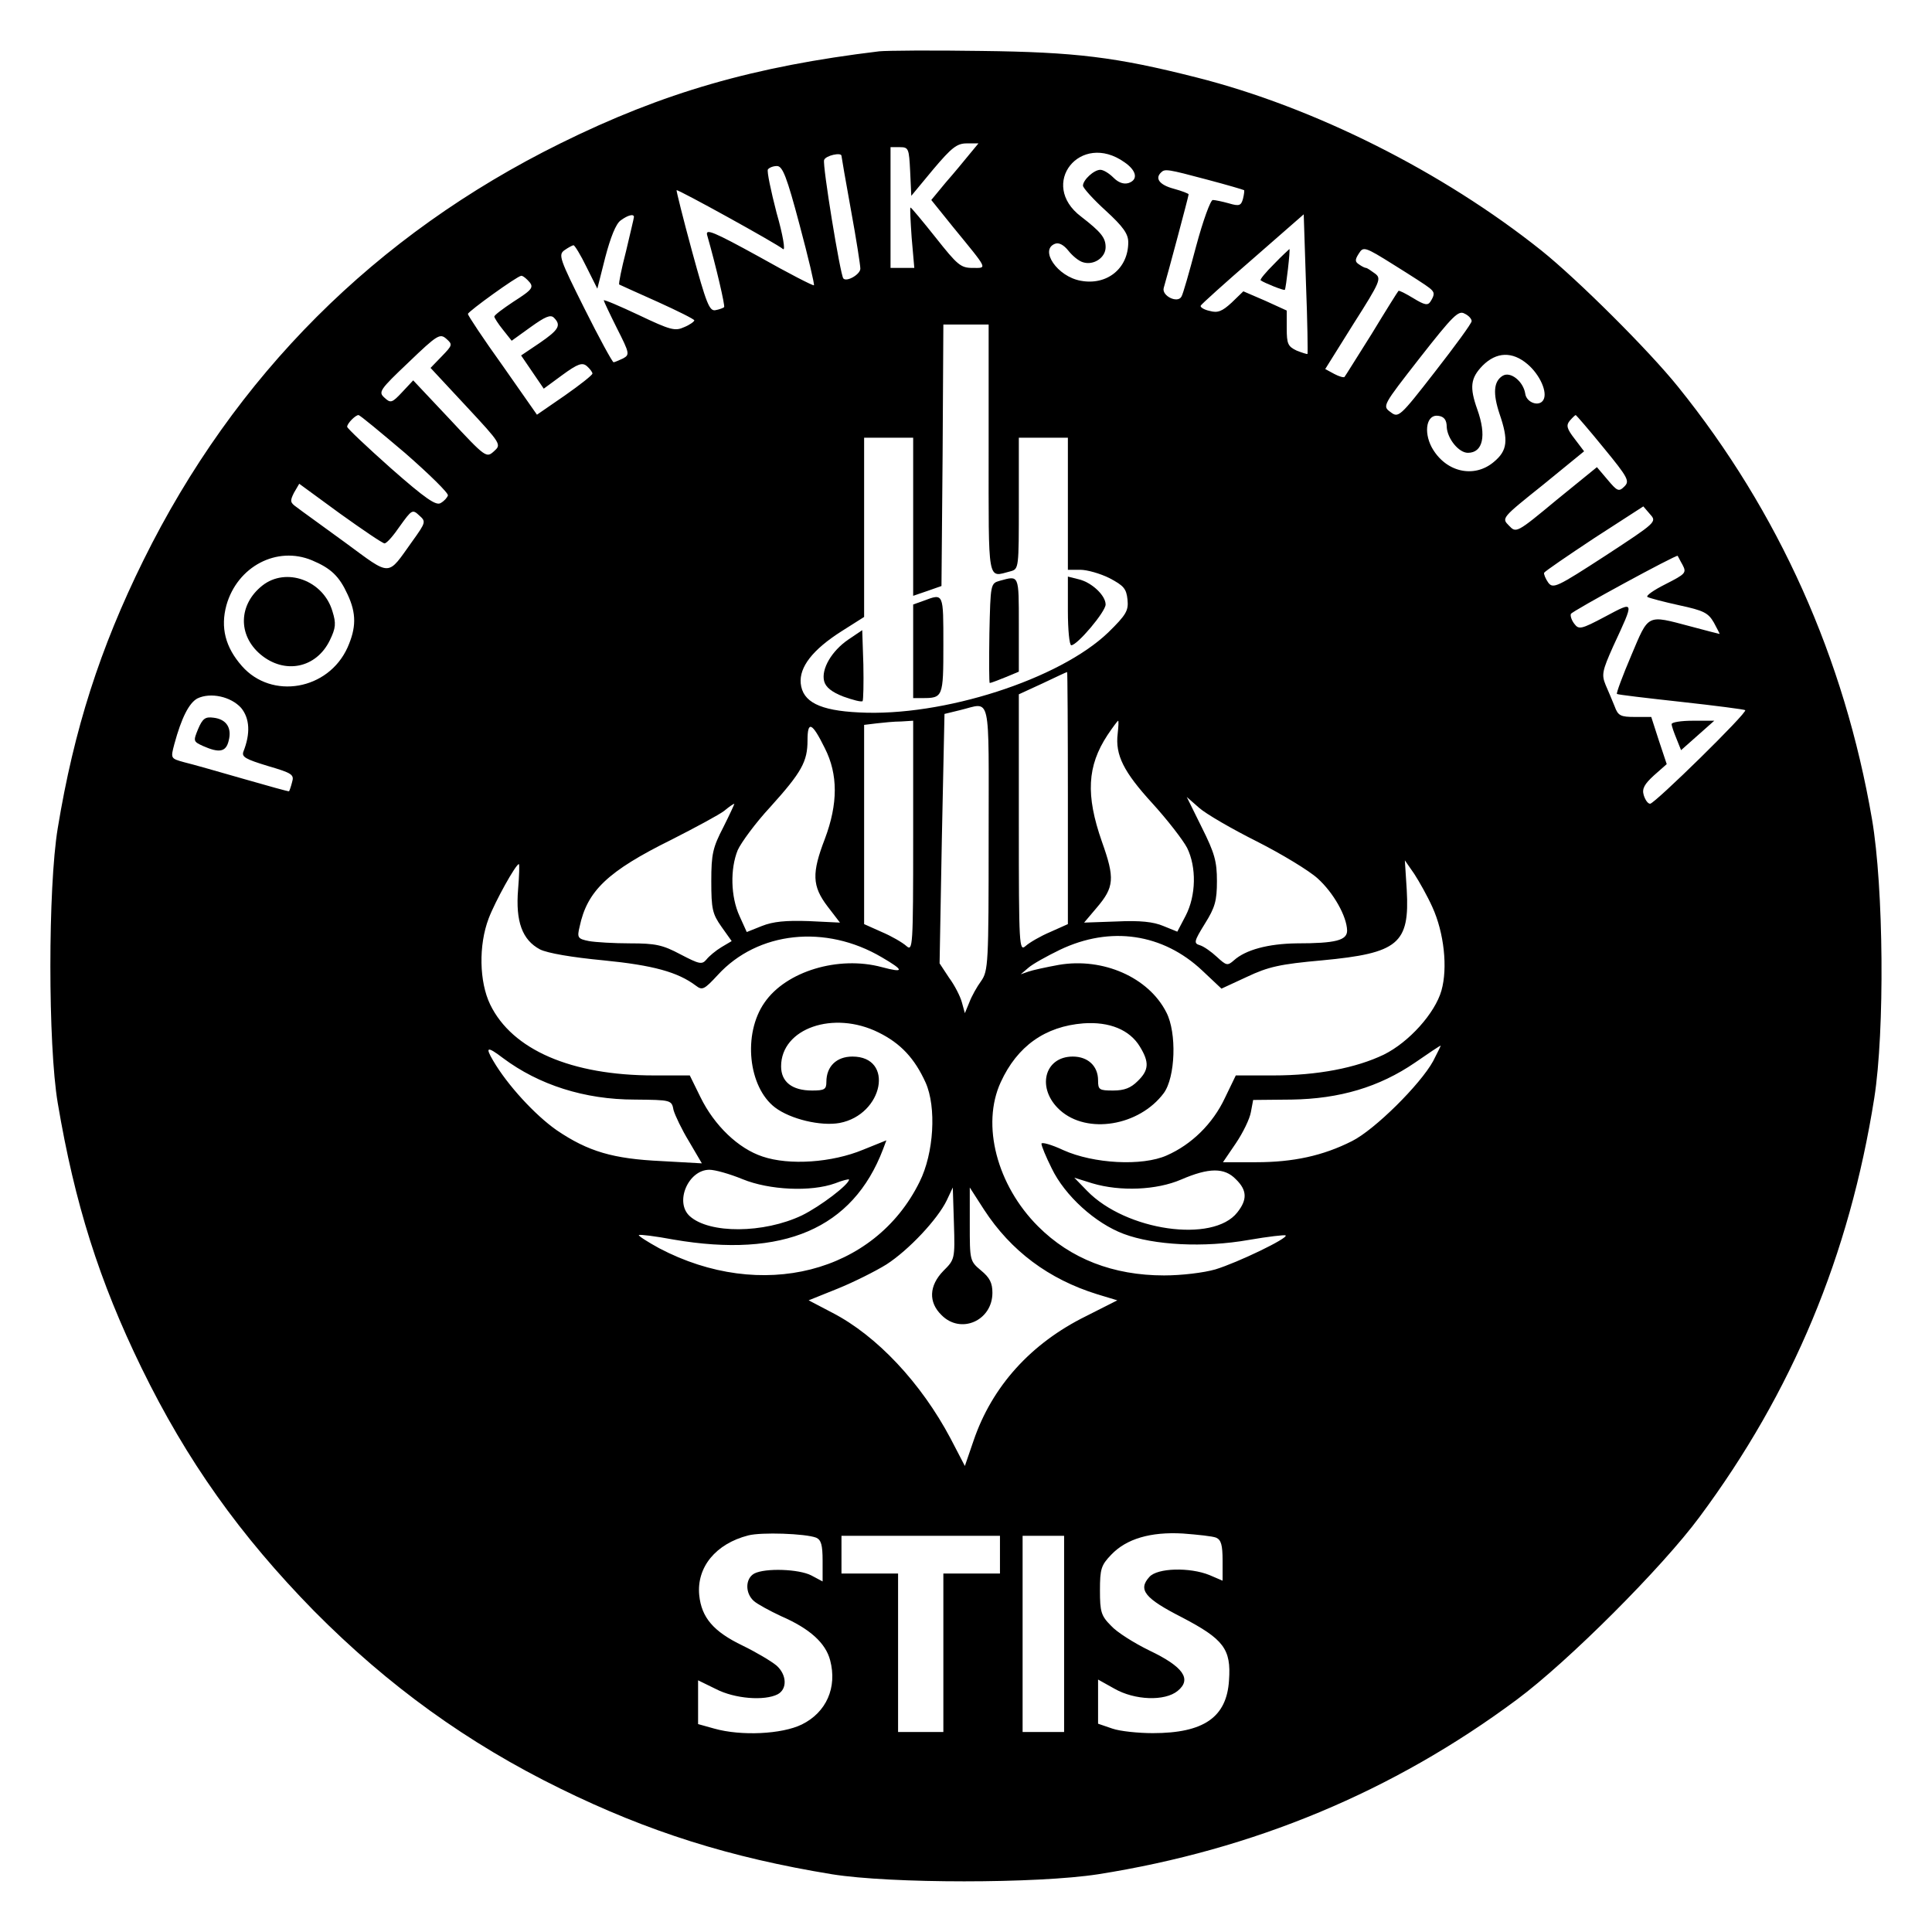<?xml version="1.0" standalone="no"?>
<!DOCTYPE svg PUBLIC "-//W3C//DTD SVG 20010904//EN"
 "http://www.w3.org/TR/2001/REC-SVG-20010904/DTD/svg10.dtd">
<svg version="1.0" xmlns="http://www.w3.org/2000/svg"
 width="512pt" height="512pt" viewBox="0 0 512 512"
 preserveAspectRatio="xMidYMid meet">

<g transform="translate(0,512) scale(0.1,-0.1)"
fill="#000000" stroke="none">
<path d="M2330 4984 c-332 -40 -572 -109 -845 -244 -490 -242 -863 -615 -1105
-1105 -115 -233 -184 -448 -227 -710 -26 -157 -26 -574 0 -728 45 -267 110
-472 222 -702 120 -246 261 -444 457 -644 197 -199 408 -351 653 -471 234
-115 451 -183 720 -227 156 -25 543 -25 705 0 412 65 782 219 1110 463 136
101 385 350 484 484 246 331 397 693 463 1110 28 178 25 558 -6 739 -73 426
-247 815 -514 1146 -78 97 -266 284 -362 361 -262 209 -602 380 -915 459 -213
54 -320 67 -570 70 -129 2 -251 1 -270 -1z m239 -273 c-13 -16 -41 -50 -63
-75 l-38 -46 58 -72 c94 -115 91 -108 51 -108 -31 0 -40 8 -97 80 -35 44 -65
80 -67 80 -2 0 0 -36 3 -80 l7 -80 -32 0 -31 0 0 160 0 160 25 0 c23 0 24 -4
27 -64 l3 -65 58 70 c49 58 63 69 89 69 l31 0 -24 -29z m411 -21 c32 -22 37
-46 11 -55 -13 -4 -27 1 -40 14 -12 12 -27 21 -35 21 -17 0 -46 -27 -46 -42 0
-6 27 -36 60 -66 47 -43 60 -62 60 -84 0 -70 -57 -115 -126 -102 -62 11 -110
82 -68 98 10 4 23 -3 35 -18 11 -14 28 -28 39 -31 28 -9 60 12 60 40 0 25 -12
40 -65 81 -114 86 -2 227 115 144z m-750 17 c0 -2 11 -66 25 -143 14 -76 25
-147 25 -156 0 -15 -36 -36 -45 -26 -8 8 -56 302 -51 314 4 12 46 21 46 11z
m-111 -183 c23 -86 40 -158 38 -160 -2 -2 -68 32 -146 76 -120 66 -142 75
-137 57 24 -84 48 -188 45 -191 -2 -2 -12 -6 -23 -8 -16 -3 -24 17 -62 156
-24 88 -42 161 -41 162 3 3 266 -142 282 -156 7 -6 0 37 -17 96 -15 58 -26
110 -23 115 4 5 14 9 24 9 15 0 26 -28 60 -156z m1080 120 c53 -14 97 -27 98
-28 1 -1 0 -11 -3 -23 -5 -18 -10 -20 -37 -12 -18 5 -37 9 -43 9 -6 0 -26 -55
-44 -122 -18 -68 -35 -128 -39 -134 -10 -19 -53 2 -47 23 10 34 66 243 66 248
0 2 -18 9 -40 15 -37 10 -50 27 -33 43 10 10 17 9 122 -19z m-1519 -99 c0 -3
-10 -44 -21 -91 -12 -46 -20 -86 -18 -88 2 -1 48 -22 102 -46 53 -24 97 -46
97 -49 0 -3 -12 -12 -27 -18 -24 -11 -36 -8 -120 32 -51 24 -93 42 -93 39 0
-2 16 -36 35 -74 34 -67 34 -70 16 -80 -11 -5 -22 -10 -25 -10 -3 0 -38 64
-77 142 -66 132 -70 143 -53 155 10 7 21 13 24 13 3 0 19 -26 34 -57 l29 -58
21 83 c14 53 28 89 41 98 19 14 35 18 35 9z m1785 -363 c-1 -1 -14 3 -29 9
-23 11 -26 18 -26 59 l0 47 -57 26 -58 25 -31 -30 c-25 -23 -37 -28 -58 -22
-15 3 -26 10 -24 14 2 4 64 60 138 124 l135 118 6 -184 c4 -101 5 -184 4 -186z
m323 175 c14 -11 15 -17 3 -36 -7 -11 -15 -10 -46 9 -20 12 -37 21 -39 19 -2
-2 -34 -53 -71 -114 -38 -60 -70 -112 -72 -114 -2 -2 -14 1 -27 8 l-24 13 75
120 c72 113 74 120 57 133 -11 8 -21 15 -24 15 -3 0 -11 4 -18 9 -11 7 -12 12
-1 29 12 19 15 19 93 -30 45 -28 87 -55 94 -61z m-2390 21 c19 -19 15 -24 -38
-58 -27 -18 -50 -35 -50 -39 0 -3 10 -19 23 -35 l23 -29 50 36 c39 28 53 34
62 25 20 -20 13 -32 -38 -67 l-49 -33 30 -44 30 -44 49 36 c41 30 53 34 65 24
8 -7 15 -16 15 -20 0 -4 -33 -30 -73 -58 l-74 -51 -91 130 c-51 71 -92 133
-92 137 1 7 130 100 141 101 3 1 10 -4 17 -11z m2502 -109 c0 -6 -44 -66 -97
-134 -94 -121 -97 -123 -118 -107 -22 16 -21 17 78 144 87 111 102 126 118
117 11 -5 19 -14 19 -20z m-1280 -339 c0 -362 -4 -340 58 -324 22 6 22 8 22
180 l0 174 65 0 65 0 0 -175 0 -175 33 0 c18 0 53 -10 77 -22 38 -20 45 -28
48 -57 3 -29 -3 -40 -51 -87 -129 -124 -438 -224 -661 -212 -104 5 -149 28
-154 77 -4 43 31 89 108 138 l60 38 0 238 0 237 65 0 65 0 0 -209 0 -210 38
13 37 13 3 347 2 346 60 0 60 0 0 -330z m-1449 246 l-30 -31 94 -101 c94 -101
94 -102 74 -120 -20 -18 -22 -17 -117 85 l-97 103 -29 -31 c-27 -29 -31 -30
-47 -15 -17 15 -13 21 64 94 76 73 83 77 100 62 17 -15 16 -17 -12 -46z m2877
-21 c33 -28 54 -75 42 -95 -11 -19 -45 -7 -48 17 -5 32 -39 60 -60 47 -24 -15
-26 -47 -8 -101 24 -70 21 -97 -15 -127 -53 -45 -129 -27 -165 39 -22 42 -13
88 18 83 15 -2 22 -11 22 -30 2 -31 32 -68 56 -68 40 0 50 45 25 115 -21 59
-18 83 14 116 37 37 79 38 119 4z m-2974 -236 c64 -56 115 -106 113 -112 -2
-6 -10 -15 -19 -20 -12 -8 -40 11 -132 92 -64 57 -116 106 -116 110 0 9 22 31
30 31 4 0 59 -46 124 -101z m3176 14 c65 -79 69 -88 55 -102 -15 -15 -19 -13
-45 18 l-28 33 -107 -87 c-106 -88 -107 -88 -126 -68 -20 20 -20 20 90 108
l109 89 -25 33 c-21 27 -23 36 -13 48 7 8 14 15 16 15 1 0 35 -39 74 -87z
m-3231 -253 c6 0 24 21 41 46 31 43 33 45 51 28 18 -16 18 -18 -18 -68 -68
-95 -54 -95 -178 -4 -60 44 -119 86 -129 94 -17 12 -18 16 -7 38 l14 24 108
-79 c60 -43 113 -79 118 -79z m3235 -33 c-128 -83 -138 -88 -151 -71 -7 10
-12 22 -11 26 2 4 62 45 133 92 l130 84 18 -21 c18 -20 17 -21 -119 -110z
m-3427 -12 c50 -21 72 -42 94 -90 24 -51 23 -89 0 -141 -51 -113 -201 -139
-280 -49 -44 50 -57 102 -41 161 29 103 134 158 227 119z m3632 -12 c11 -21 8
-24 -45 -51 -32 -16 -53 -31 -48 -34 5 -3 43 -13 84 -22 65 -14 77 -20 92 -46
9 -17 16 -30 15 -30 -1 0 -36 9 -77 20 -117 31 -110 34 -157 -77 -23 -54 -40
-100 -38 -102 2 -2 79 -11 170 -21 91 -10 168 -20 170 -22 7 -6 -240 -248
-252 -248 -6 0 -13 10 -17 23 -5 17 2 29 27 52 l34 30 -21 63 -20 62 -43 0
c-38 0 -45 3 -54 28 -6 15 -17 41 -24 57 -11 27 -9 37 20 102 57 123 58 121
-21 79 -64 -34 -70 -35 -82 -19 -7 9 -11 21 -9 26 2 7 280 158 283 154 1 -1 6
-12 13 -24z m-1629 -618 l0 -334 -47 -21 c-26 -11 -55 -28 -65 -37 -17 -15
-18 -2 -18 325 l0 342 63 29 c34 16 63 30 65 30 1 1 2 -150 2 -334z m-2191
239 c23 -28 25 -68 6 -116 -5 -14 6 -20 65 -38 65 -19 70 -23 64 -43 -3 -12
-7 -23 -8 -24 -1 -1 -55 14 -121 33 -66 19 -136 39 -157 44 -36 10 -36 10 -26
48 19 70 39 109 61 121 35 17 89 5 116 -25z m1981 -345 c0 -333 -1 -352 -20
-379 -11 -15 -25 -40 -31 -56 l-12 -29 -8 29 c-4 15 -19 45 -34 65 l-25 38 6
330 7 331 41 10 c84 20 76 55 76 -339z m-200 4 c0 -293 -1 -305 -18 -290 -10
9 -39 26 -65 37 l-47 21 0 264 0 264 33 4 c17 2 47 5 65 5 l32 2 0 -307z m542
273 c-7 -57 16 -102 92 -185 40 -44 81 -97 92 -118 25 -51 24 -126 -4 -180
l-22 -42 -37 15 c-26 11 -61 15 -124 12 l-86 -3 33 39 c47 55 49 78 14 176
-43 123 -39 200 15 282 14 21 27 38 28 38 2 0 1 -15 -1 -34z m-776 -39 c35
-69 35 -147 0 -240 -35 -91 -34 -125 7 -179 l33 -43 -83 4 c-60 2 -94 -1 -124
-13 l-40 -16 -19 42 c-24 52 -25 126 -5 175 9 20 47 72 86 114 84 93 99 121
99 177 0 53 12 48 46 -21z m1145 -247 c65 -33 138 -77 161 -98 42 -38 77 -100
78 -138 0 -26 -30 -34 -134 -34 -75 -1 -135 -17 -166 -45 -17 -15 -20 -14 -45
9 -15 14 -35 28 -45 31 -17 5 -16 10 13 57 27 43 32 61 32 113 0 52 -6 74 -40
142 l-40 81 33 -29 c18 -16 87 -56 153 -89z m-1414 38 c-28 -54 -32 -71 -32
-143 0 -74 3 -87 27 -121 l27 -38 -27 -16 c-15 -9 -33 -24 -40 -33 -12 -14
-19 -12 -69 14 -47 25 -66 29 -133 29 -43 0 -92 3 -109 6 -30 6 -32 9 -25 38
20 95 74 147 244 231 63 32 126 66 139 76 13 11 25 19 27 19 1 0 -12 -28 -29
-62z m1879 -212 c31 -68 41 -161 24 -221 -17 -60 -86 -137 -153 -170 -73 -35
-175 -55 -292 -55 l-100 0 -29 -60 c-32 -68 -88 -123 -154 -152 -65 -29 -194
-22 -274 14 -32 15 -58 22 -58 17 0 -6 12 -35 27 -65 35 -73 116 -146 191
-174 80 -30 212 -37 331 -16 52 9 96 14 98 12 8 -7 -127 -72 -186 -90 -31 -9
-90 -16 -136 -16 -135 0 -248 44 -334 130 -109 109 -151 269 -99 382 44 96
118 148 219 156 69 5 123 -17 150 -62 25 -41 24 -62 -6 -91 -18 -18 -35 -25
-65 -25 -37 0 -40 2 -40 27 0 38 -27 63 -67 63 -76 0 -97 -85 -34 -142 72 -65
210 -42 275 45 31 42 35 160 7 214 -47 93 -168 146 -285 126 -33 -6 -70 -14
-81 -18 l-20 -7 20 17 c11 10 49 31 84 48 134 64 273 43 377 -55 l51 -48 67
31 c57 27 88 34 200 44 202 19 232 44 224 187 l-5 78 25 -36 c13 -20 35 -59
48 -88z m-2423 47 c-7 -85 11 -134 58 -159 20 -10 84 -21 168 -29 132 -13 197
-31 245 -67 17 -13 22 -11 58 28 106 116 286 135 435 47 60 -35 60 -42 0 -26
-115 31 -254 -11 -311 -94 -58 -83 -43 -224 28 -278 41 -31 121 -50 171 -41
116 22 146 176 34 176 -42 0 -69 -26 -69 -67 0 -20 -5 -23 -38 -23 -53 0 -82
23 -82 64 0 101 139 149 258 90 59 -29 96 -69 125 -133 29 -65 22 -187 -16
-263 -119 -242 -420 -318 -690 -176 -31 17 -56 33 -54 35 3 2 44 -3 92 -12
291 -50 475 29 555 239 l9 24 -62 -25 c-82 -34 -195 -42 -266 -18 -64 21 -128
82 -165 158 l-28 57 -95 0 c-219 0 -376 68 -434 188 -29 60 -31 157 -4 228 17
45 72 144 80 144 2 0 1 -30 -2 -67z m2425 -455 c-34 -62 -155 -182 -215 -212
-77 -39 -156 -56 -254 -56 l-88 0 34 50 c19 28 37 65 40 83 l6 32 102 1 c127
2 232 33 327 98 36 25 66 45 68 45 1 1 -8 -18 -20 -41z m-2465 8 c95 -71 216
-110 349 -110 97 -1 98 -1 103 -28 4 -14 22 -52 41 -83 l34 -58 -107 6 c-128
6 -194 25 -278 82 -57 40 -130 119 -168 184 -22 37 -16 39 26 7z m635 -321
c71 -29 181 -34 245 -11 20 8 37 12 37 10 0 -13 -76 -71 -125 -95 -101 -48
-245 -49 -297 -2 -41 37 -4 123 52 123 15 0 54 -11 88 -25z m1307 0 c30 -29
31 -54 4 -88 -64 -82 -295 -49 -398 57 l-34 35 48 -15 c74 -22 170 -18 235 10
74 32 115 32 145 1z m-775 -243 c-38 -39 -40 -83 -5 -117 51 -52 135 -15 135
59 0 26 -7 40 -30 59 -30 25 -30 27 -30 123 l0 97 38 -59 c71 -109 171 -184
300 -224 l53 -16 -83 -42 c-146 -72 -249 -186 -298 -330 l-23 -67 -38 73 c-78
147 -195 272 -313 333 l-63 33 77 31 c42 17 100 46 129 64 59 38 136 120 160
170 l16 34 3 -95 c3 -95 2 -96 -28 -126z m-337 -707 c13 -6 17 -19 17 -61 l0
-55 -30 16 c-33 17 -122 20 -151 5 -24 -13 -25 -52 -1 -73 9 -8 42 -26 72 -40
76 -33 118 -71 130 -117 19 -72 -10 -138 -75 -170 -53 -26 -161 -31 -232 -11
l-43 12 0 58 0 58 47 -23 c50 -26 129 -32 164 -14 26 14 24 52 -3 76 -13 11
-53 35 -90 53 -77 37 -109 74 -115 134 -7 74 44 136 130 158 35 9 151 5 180
-6z m1060 0 c13 -6 17 -19 17 -61 l0 -53 -35 15 c-52 21 -138 19 -159 -5 -31
-34 -12 -57 86 -107 111 -58 131 -84 125 -167 -6 -98 -67 -140 -202 -140 -38
0 -87 5 -107 12 l-38 13 0 58 0 59 43 -24 c54 -31 134 -34 168 -6 38 31 15 64
-75 107 -41 20 -87 49 -102 66 -26 26 -29 37 -29 93 0 57 3 67 30 95 40 42
104 61 190 56 39 -3 78 -7 88 -11z m-573 -45 l0 -50 -75 0 -75 0 0 -210 0
-210 -60 0 -60 0 0 210 0 210 -75 0 -75 0 0 50 0 50 210 0 210 0 0 -50z m170
-210 l0 -260 -55 0 -55 0 0 260 0 260 55 0 55 0 0 -260z"/>
<path d="M3376 4420 c-22 -22 -38 -41 -35 -43 10 -7 62 -28 64 -25 3 4 15 108
12 108 -1 -1 -20 -18 -41 -40z"/>
<path d="M2650 3581 c-25 -7 -25 -8 -28 -139 -1 -73 -1 -132 1 -132 3 0 21 7
41 15 l36 15 0 125 c0 133 1 130 -50 116z"/>
<path d="M2830 3501 c0 -50 4 -91 9 -91 16 0 91 89 91 108 0 24 -37 59 -72 67
l-28 7 0 -91z"/>
<path d="M2448 3528 l-28 -10 0 -124 0 -124 24 0 c55 0 56 2 56 141 0 138 1
137 -52 117z"/>
<path d="M2248 3425 c-44 -30 -72 -78 -64 -110 4 -16 20 -29 51 -41 25 -9 48
-15 51 -12 2 3 3 47 2 97 l-3 91 -37 -25z"/>
<path d="M695 3568 c-63 -50 -65 -131 -5 -182 64 -54 148 -37 184 37 16 33 17
45 7 77 -24 82 -123 118 -186 68z"/>
<path d="M4430 3201 c0 -5 6 -22 13 -39 l12 -30 44 39 44 39 -57 0 c-31 0 -56
-4 -56 -9z"/>
<path d="M525 3188 c-13 -32 -13 -33 13 -45 43 -19 61 -16 68 14 9 34 -6 57
-40 61 -22 3 -29 -2 -41 -30z"/>
</g>
</svg>
